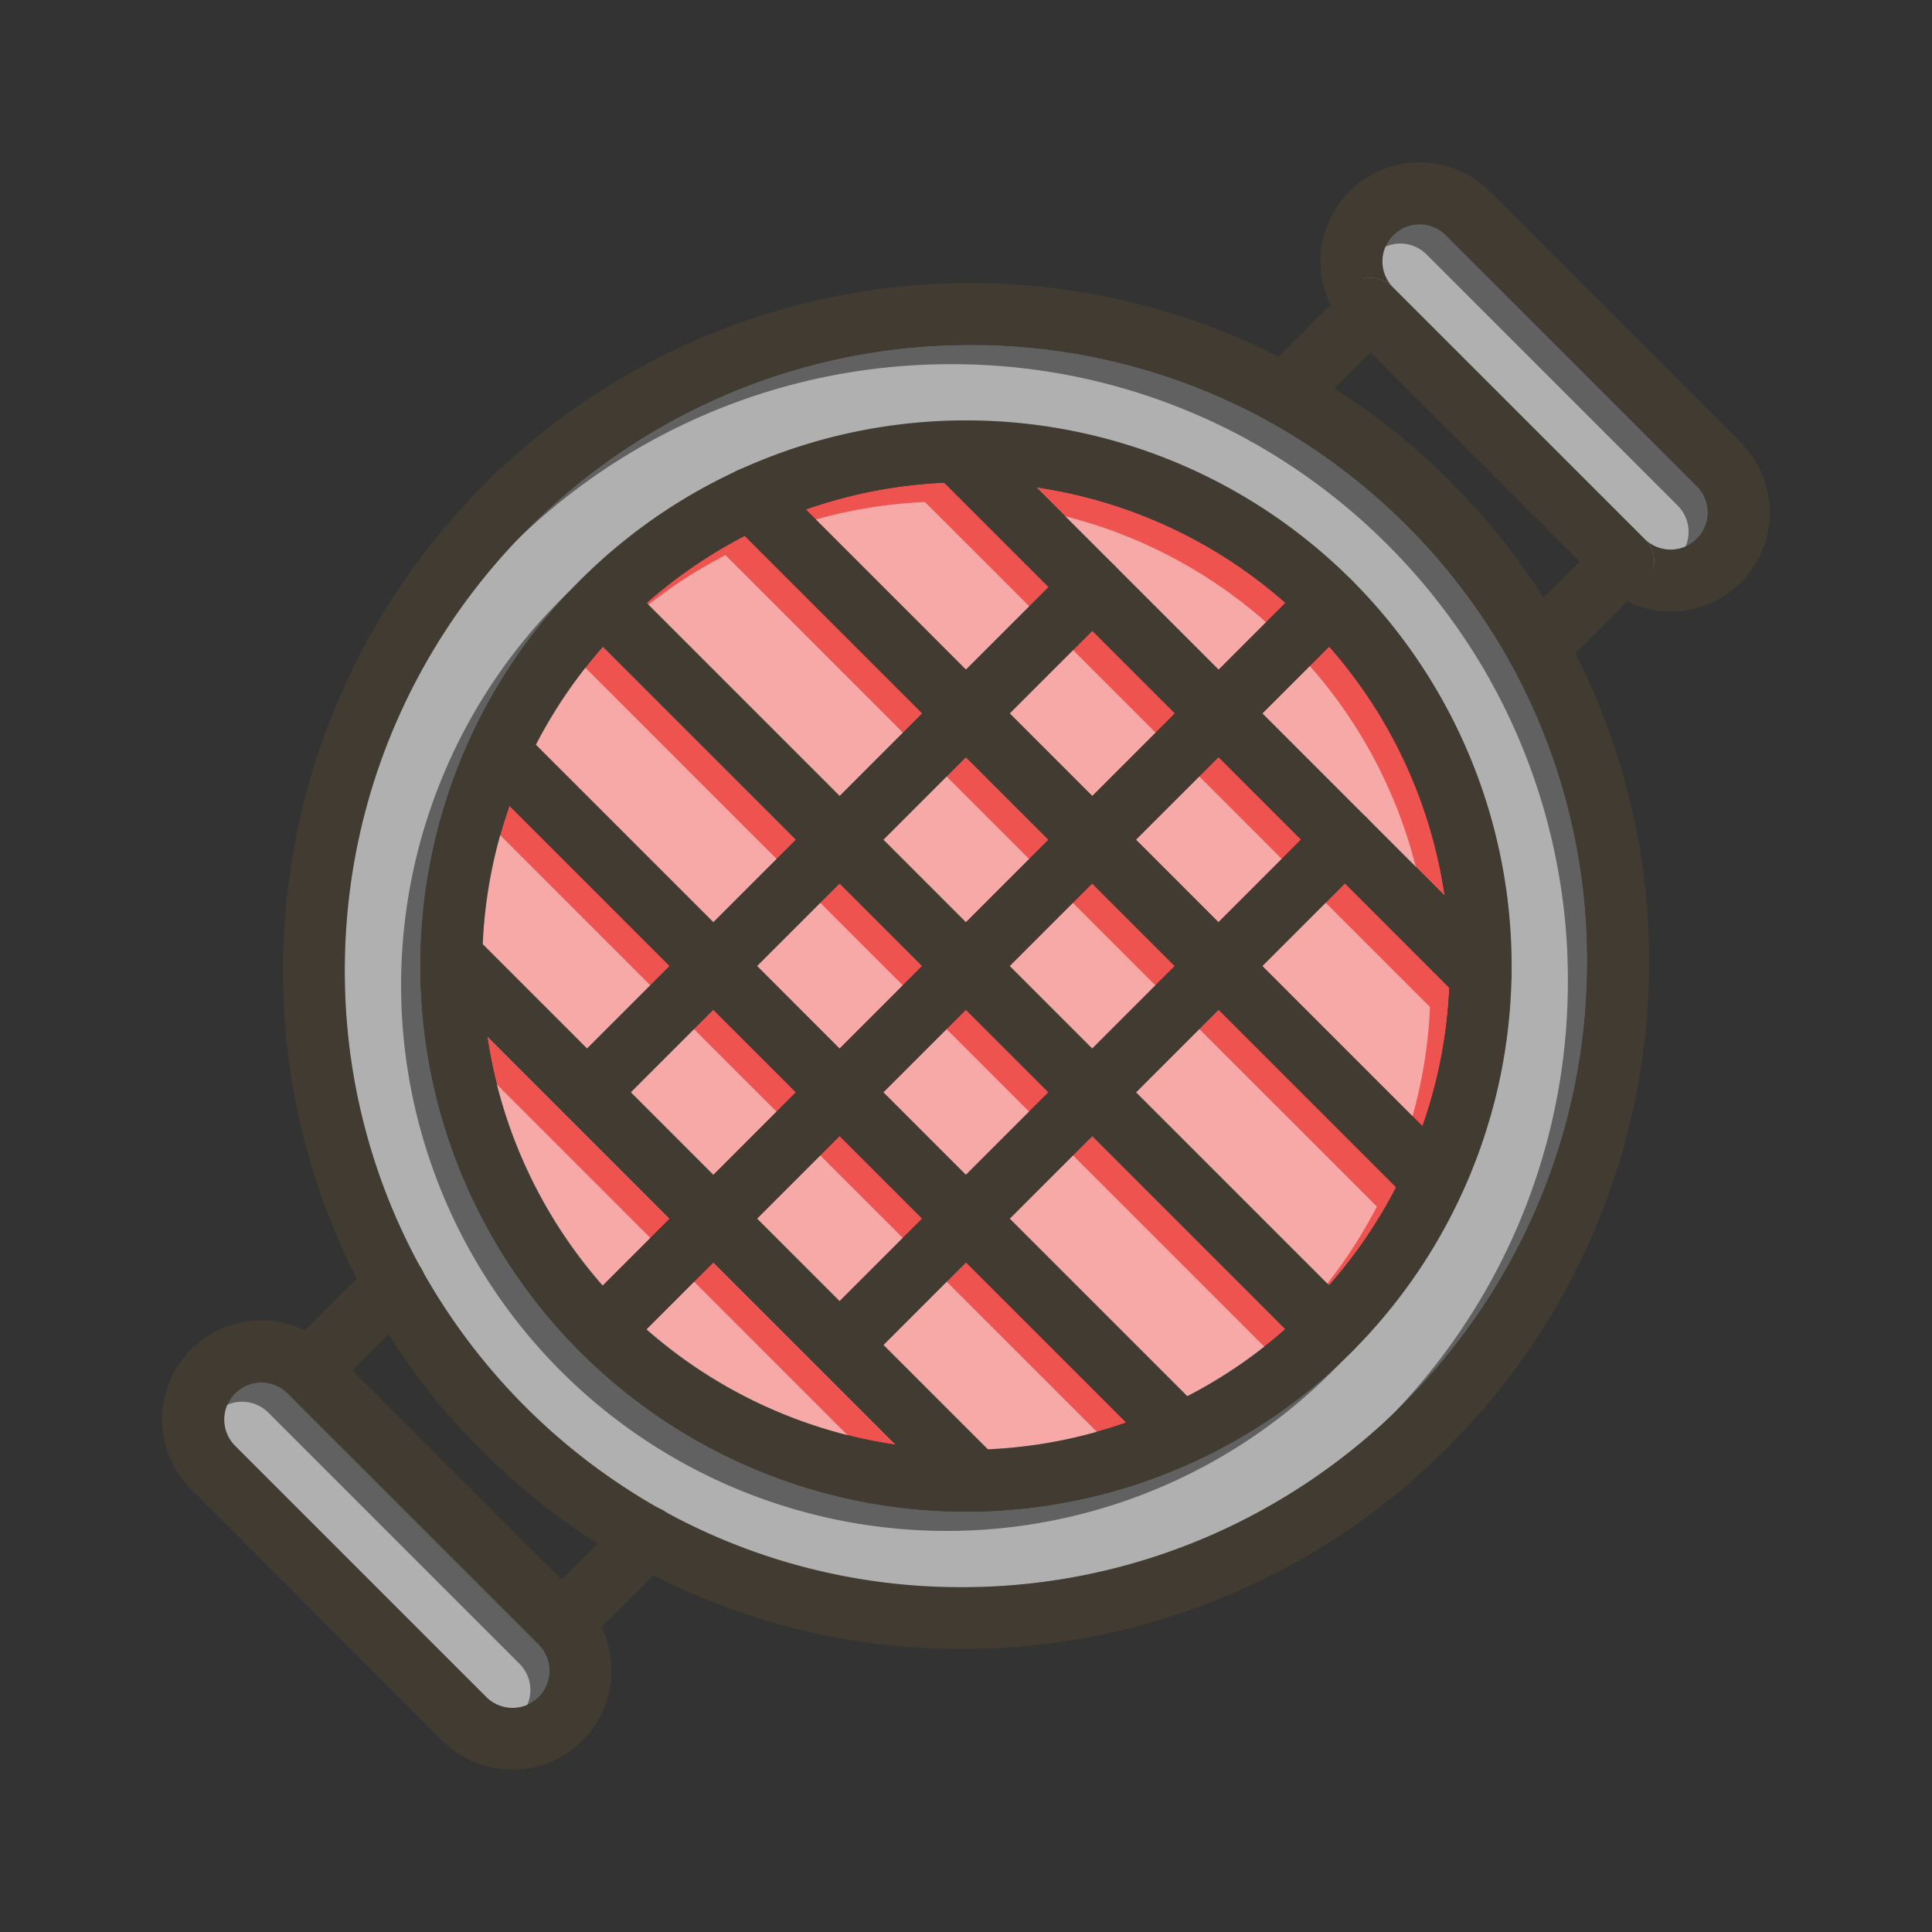 <svg id="Layer_1" viewBox="0 0 1000 1000" xmlns="http://www.w3.org/2000/svg" data-name="Layer 1"><rect x="0" y="0" width="1000" height="1000" fill="#333333" stroke="none"/><path d="m782.47 344.22a15.19 15.19 0 0 1 -1.47-2.72 322.11 322.11 0 0 0 -122.49-122.45 15 15 0 0 1 -2.76-1.54 318.28 318.28 0 0 0 -153.57-39h-1.05c-177.35.49-322.13 145.27-322.65 322.61a318.36 318.36 0 0 0 39 154.53 13.62 13.62 0 0 1 1.08 1.78 6.44 6.44 0 0 1 .34.7c.06.12.12.25.17.37a322.19 322.19 0 0 0 122.28 122.37 14.8 14.8 0 0 1 2.56 1.39 2.92 2.92 0 0 1 .37.24 318.27 318.27 0 0 0 153.51 39h1.06c177.37-.5 322.15-145.28 322.68-322.63a318.28 318.28 0 0 0 -39.06-154.65zm-82.78 355.47a282.39 282.39 0 0 1 -399.37 0 282.4 282.4 0 1 1 399.37-399.38 282.39 282.39 0 0 1 0 399.37z" fill="#616161"/><path d="m747.77 463.6-40.25-40.25-.1-.1-54-54 34.54-34.54a249.49 249.49 0 0 1 59.81 128.89z" fill="#ef5350"/><path d="m535.16 469.78h60.46v60.46h-60.46z" fill="#ef5350" transform="matrix(.707 -.707 .707 .707 -187.96 546.24)"/><path d="m750.16 511.25a248.94 248.94 0 0 1 -13.86 71.67l-82.91-82.92 42.76-42.77z" fill="#ef5350"/><path d="m600.53 404.4h60.48v60.46h-60.48z" fill="#ef5350" transform="matrix(.707 -.707 .707 .707 -122.59 573.23)"/><path d="m722.65 614.52a250.85 250.85 0 0 1 -34.72 50.78l-99.93-99.92 42.75-42.75z" fill="#ef5350"/><path d="m665.3 687.93a250.4 250.4 0 0 1 -50.78 34.71l-91.88-91.88 42.74-42.76z" fill="#ef5350"/><path d="m582.92 736.3a248.46 248.46 0 0 1 -71.65 13.85l-54-54 42.73-42.76z" fill="#ef5350"/><path d="m463.65 747.78a249.62 249.62 0 0 1 -128.95-59.84l34.56-34.55 54.06 54.06z" fill="#ef5350"/><path d="m404.4 600.53h60.46v60.46h-60.46z" fill="#ef5350" transform="matrix(.707 -.707 .707 .707 -318.71 492.08)"/><path d="m469.78 535.15h60.46v60.46h-60.46z" fill="#ef5350" transform="matrix(.707 -.707 .707 .707 -253.33 519.16)"/><path d="m404.4 469.76h60.46v60.48h-60.46z" fill="#ef5350" transform="matrix(.707 -.707 .707 .707 -226.25 453.77)"/><path d="m346.63 630.76-34.56 34.56a249.7 249.7 0 0 1 -59.85-129z" fill="#ef5350"/><path d="m339.02 535.14h60.46v60.49h-60.46z" fill="#ef5350" transform="matrix(.707 -.707 .707 .707 -291.63 426.7)"/><path d="m346.61 500-42.75 42.75-54-54a248.46 248.46 0 0 1 13.85-71.65z" fill="#ef5350"/><path d="m412 434.61-42.75 42.75-91.89-91.88a251.46 251.46 0 0 1 34.72-50.79z" fill="#ef5350"/><path d="m477.37 369.24-42.75 42.76-99.92-99.93a250.85 250.85 0 0 1 50.78-34.72z" fill="#ef5350"/><path d="m469.78 404.39h60.46v60.47h-60.46z" fill="#ef5350" transform="matrix(.707 -.707 .707 .707 -160.88 480.86)"/><path d="m608.15 369.24-42.76 42.77-42.77-42.77 42.77-42.76z" fill="#ef5350"/><path d="m542.76 303.85-42.76 42.76-82.92-82.91a248.94 248.94 0 0 1 71.67-13.86z" fill="#ef5350"/><path d="m665.32 312.07-34.54 34.54-53.94-53.93-.29-.29-40.16-40.16a249.56 249.56 0 0 1 128.93 59.84z" fill="#ef5350"/><path d="m284.52 864.77a19.23 19.23 0 0 1 -32.82 13.6l-130.07-130.07a19.23 19.23 0 0 1 27.2-27.19l130.06 130.06a19.11 19.11 0 0 1 5.63 13.6z" fill="#616161"/><path d="m884 265.29a19.23 19.23 0 0 1 -32.83 13.6l-130.06-130.06a19.23 19.23 0 0 1 27.19-27.2l130.07 130.07a19.1 19.1 0 0 1 5.63 13.59z" fill="#616161"/><g fill="#fff" opacity=".5"><path d="m772.47 354.22a15.19 15.19 0 0 1 -1.47-2.72 322.11 322.11 0 0 0 -122.49-122.45 15 15 0 0 1 -2.76-1.54 318.28 318.28 0 0 0 -153.57-39h-1.05c-177.35.49-322.13 145.27-322.65 322.61a318.36 318.36 0 0 0 39 154.53 13.62 13.62 0 0 1 1.08 1.78 6.44 6.44 0 0 1 .34.7c.06.12.12.25.17.37a322.19 322.19 0 0 0 122.28 122.37 14.8 14.8 0 0 1 2.56 1.39 2.92 2.92 0 0 1 .37.24 318.27 318.27 0 0 0 153.51 39h1.06c177.37-.5 322.15-145.28 322.68-322.63a318.28 318.28 0 0 0 -39.06-154.65zm-82.78 355.47a282.39 282.39 0 0 1 -399.37 0 282.4 282.4 0 1 1 399.37-399.38 282.39 282.39 0 0 1 0 399.37z"/><path d="m737.77 473.6-40.25-40.25-.1-.1-54-54 34.54-34.54a249.49 249.49 0 0 1 59.81 128.89z"/><path d="m525.16 479.78h60.46v60.46h-60.46z" transform="matrix(.707 -.707 .707 .707 -197.96 542.1)"/><path d="m740.16 521.25a248.94 248.94 0 0 1 -13.86 71.67l-82.91-82.92 42.76-42.77z"/><path d="m590.53 414.4h60.48v60.46h-60.48z" transform="matrix(.707 -.707 .707 .707 -132.59 569.09)"/><path d="m712.65 624.52a250.85 250.85 0 0 1 -34.72 50.78l-99.93-99.92 42.75-42.75z"/><path d="m655.3 697.93a250.4 250.4 0 0 1 -50.78 34.71l-91.88-91.88 42.74-42.76z"/><path d="m572.92 746.3a248.46 248.46 0 0 1 -71.65 13.85l-54-54 42.73-42.76z"/><path d="m453.65 757.78a249.62 249.62 0 0 1 -128.95-59.84l34.56-34.55 54.06 54.06z"/><path d="m394.4 610.53h60.46v60.46h-60.46z" transform="matrix(.707 -.707 .707 .707 -328.71 487.93)"/><path d="m459.78 545.15h60.46v60.46h-60.46z" transform="matrix(.707 -.707 .707 .707 -263.33 515.01)"/><path d="m394.4 479.76h60.46v60.48h-60.46z" transform="matrix(.707 -.707 .707 .707 -236.25 449.63)"/><path d="m336.63 640.76-34.56 34.56a249.7 249.7 0 0 1 -59.85-129z"/><path d="m329.02 545.14h60.46v60.49h-60.46z" transform="matrix(.707 -.707 .707 .707 -301.63 422.55)"/><path d="m336.61 510-42.75 42.75-54-54a248.46 248.46 0 0 1 13.85-71.65z"/><path d="m402 444.61-42.75 42.75-91.89-91.88a251.46 251.46 0 0 1 34.72-50.79z"/><path d="m467.37 379.24-42.75 42.76-99.92-99.93a250.85 250.85 0 0 1 50.78-34.72z"/><path d="m459.78 414.39h60.46v60.47h-60.46z" transform="matrix(.707 -.707 .707 .707 -170.88 476.71)"/><path d="m598.15 379.24-42.76 42.77-42.77-42.77 42.77-42.76z"/><path d="m532.76 313.85-42.76 42.76-82.92-82.91a248.94 248.94 0 0 1 71.67-13.86z"/><path d="m655.32 322.07-34.54 34.54-53.94-53.93-.29-.29-40.16-40.16a249.56 249.56 0 0 1 128.93 59.84z"/><path d="m274.52 874.77a19.23 19.23 0 0 1 -32.82 13.6l-130.07-130.07a19.23 19.23 0 0 1 27.2-27.19l130.06 130.06a19.11 19.11 0 0 1 5.63 13.6z"/><path d="m874 275.29a19.23 19.23 0 0 1 -32.83 13.6l-130.06-130.06a19.23 19.23 0 0 1 27.19-27.2l130.07 130.07a19.1 19.1 0 0 1 5.63 13.59z"/></g><g fill="#413b32"><path d="m699.7 300.32a282.4 282.4 0 1 0 -399.39 399.37 282.4 282.4 0 0 0 399.39-399.37zm-11.77 365a247.86 247.86 0 0 1 -22.63 22.63 249.08 249.08 0 0 1 -154 62.22c-3.74.18-7.49.26-11.27.26a250.25 250.25 0 0 1 -250.44-250.43c0-3.78.08-7.53.26-11.27a248.36 248.36 0 0 1 27.5-103.25 251.46 251.46 0 0 1 34.72-50.79 247.75 247.75 0 0 1 22.63-22.62 250.85 250.85 0 0 1 50.78-34.72 248.5 248.5 0 0 1 103.27-27.51q5.6-.26 11.25-.25a250.27 250.27 0 0 1 250.41 250.41q0 5.65-.25 11.25a249.54 249.54 0 0 1 -62.23 154z"/><path d="m826.17 361.43q-5-11.91-10.84-23.36-7.55-14.82-16.44-28.82a353.39 353.39 0 0 0 -108.14-108.14q-14-8.9-28.82-16.44-11.45-5.83-23.36-10.84a354.55 354.55 0 0 0 -275.22.87 355.71 355.71 0 0 0 -216.87 326.3 350.22 350.22 0 0 0 27.35 137.55q5 11.91 10.84 23.36 2.67 5.22 5.5 10.32c.09.17.18.34.28.51q5.07 9.15 10.66 18a353.39 353.39 0 0 0 108.14 108.15q8.89 5.65 18.15 10.75l.22.12c3.45 1.91 6.92 3.78 10.44 5.57q11.44 5.82 23.37 10.84a350.12 350.12 0 0 0 136.39 27.35h1.18a354.64 354.64 0 0 0 249.94-104c.22-.21.43-.43.64-.65a354.59 354.59 0 0 0 104-249.9 350.18 350.18 0 0 0 -27.41-137.54zm-327.29 460.09h-1.06a318.27 318.27 0 0 1 -153.51-39l-.12-.06-2.68-1.46-.13-.08a322.19 322.19 0 0 1 -122.31-122.37c-.52-.9-1-1.81-1.52-2.72l-.07-.13a318.36 318.36 0 0 1 -39-154.53c.52-177.39 145.3-322.17 322.65-322.7h1.05a318.28 318.28 0 0 1 153.57 39l2.76 1.54a322.11 322.11 0 0 1 122.49 122.49c.52.9 1 1.81 1.52 2.72a318.28 318.28 0 0 1 39.06 154.65c-.58 177.35-145.36 322.13-322.7 322.65zm-157.5-40.64a322.19 322.19 0 0 1 -122.31-122.33c.07.16.14.33.2.49s.14.36.2.53.18.55.27.83.12.44.17.65.12.51.17.76c.09.48.16 1 .21 1.46 0 .2 0 .4.05.6a15.65 15.65 0 0 1 0 2.47v.36a3.62 3.62 0 0 1 -.06.46c0 .33-.1.66-.17 1l-.12.53a14.06 14.06 0 0 1 -.63 2c-.05.14-.11.29-.17.43s-.15.34-.23.5-.27.57-.42.85l-.28.5c-.16.27-.33.54-.5.8s-.27.39-.41.58l-.34.45c-.11.14-.22.27-.34.4-.28.34-.59.68-.91 1l-14.57 14.57a353.39 353.39 0 0 0 108.06 108.12l14.31-14.31.26-.26c.34-.34.68-.65 1-1l.47-.38.45-.33c.18-.14.36-.27.55-.39s.44-.29.67-.42l.67-.38q.69-.36 1.41-.66l.73-.27c.25-.09.49-.17.74-.24.49-.15 1-.27 1.5-.37s1-.17 1.52-.22a17.49 17.49 0 0 1 3.07 0c.51 0 1 .13 1.52.22a16.56 16.56 0 0 1 3 .88l.35.16z"/><path d="m699.7 322.94-46.3 46.3-22.62 22.63-42.78 42.76-22.62 22.63-42.74 42.74-22.64 22.63-108.12 108.13-22.62 22.63-34.56 34.55-11.7 11.75a16 16 0 0 1 -22.63 0 16 16 0 0 1 0-22.62l46.31-46.31 22.63-22.62 42.69-42.75 22.62-22.63 108.14-108.13 22.63-22.63 42.76-42.77 68.92-68.92a16 16 0 0 1 22.62 0 16 16 0 0 1 .01 22.63z"/><path d="m576.7 315.16-11.31 11.32-42.77 42.76-22.62 22.63-42.75 42.75-22.63 22.62-119.44 119.44a16 16 0 1 1 -22.63-22.63l119.45-119.44 22.62-22.61 42.75-42.75 22.63-22.64 42.77-42.76 11.31-11.32a16 16 0 0 1 22.48-.14l.29.29a16 16 0 0 1 -.15 22.48z"/><path d="m220.3 666.34v.36a3.62 3.62 0 0 1 -.06.46c0 .33-.1.66-.17 1l-.12.53a14.06 14.06 0 0 1 -.63 2c-.05.14-.11.29-.17.43s-.15.34-.23.5-.27.57-.42.85l-.28.5c-.16.27-.33.54-.5.8s-.27.39-.41.58l-.34.45c-.11.14-.22.27-.34.4-.28.34-.59.68-.91 1l-.27.27a16 16 0 0 1 -22.68-22.57l.32-.33.07-.07.46-.43a15.21 15.21 0 0 1 2.09-1.62c.19-.13.38-.24.57-.35a13.18 13.18 0 0 1 1.17-.63c.24-.12.49-.23.74-.33l.65-.26c.28-.11.57-.2.86-.29s.41-.12.61-.17.69-.18 1-.25 1-.16 1.48-.21c.24 0 .49 0 .73-.06a16.68 16.68 0 0 1 3.93.28c.49.1 1 .22 1.47.36.25.07.49.15.74.24s.49.17.73.27l.71.31.71.35a14.75 14.75 0 0 1 2 1.26l.64.5c.31.24.6.5.89.77l.29.3.07.08a16.19 16.19 0 0 1 1.71 2 13.62 13.62 0 0 1 1.08 1.78c.12.23.23.46.34.7s.12.25.17.37c.07.16.14.33.2.49s.14.36.2.53.18.55.27.83.12.44.17.65.12.51.17.76c.09.48.16 1 .21 1.46 0 .2 0 .4.05.6a15.65 15.65 0 0 1 .03 2.55z"/><path d="m707.47 445.93-11.32 11.31-42.76 42.76-22.63 22.62-65.38 65.38-42.74 42.75-65.38 65.38-11.32 11.31a16 16 0 0 1 -22.62-22.63l119.44-119.43 22.63-22.62 42.75-42.76 22.62-22.63 42.77-42.76 11.31-11.32a16 16 0 0 1 22.58-.05l.1.1a16 16 0 0 1 -.05 22.59z"/><path d="m351.12 796.48c0 .24 0 .49-.06.73a14.54 14.54 0 0 1 -.24 1.59 14 14 0 0 1 -.43 1.66c-.06.22-.14.44-.22.65s-.18.49-.28.73v.1l-.31.67c-.19.4-.4.78-.62 1.15a5.35 5.35 0 0 1 -.34.54c-.09.15-.19.31-.29.45s-.29.41-.45.61-.23.3-.35.44-.29.35-.45.52l-.05.06c-.15.17-.31.34-.48.5l-.06.07-.34.33a16 16 0 0 1 -22.55-22.7l.26-.26c.34-.34.68-.65 1-1l.47-.38.45-.33c.18-.14.36-.27.55-.39s.44-.29.67-.42l.67-.38q.69-.36 1.41-.66l.73-.27c.25-.09.49-.17.74-.24a11.72 11.72 0 0 1 1.5-.37 12.94 12.94 0 0 1 1.52-.22 15.75 15.75 0 0 1 3.07 0 11.13 11.13 0 0 1 1.52.22 14.88 14.88 0 0 1 3 .88l.19.07a14.8 14.8 0 0 1 2.56 1.39 2.92 2.92 0 0 1 .37.24 10.27 10.27 0 0 1 .92.71l.62.53.6.57c.12.11.23.22.34.34s.16.17.23.26.31.35.46.53l.37.47a3.77 3.77 0 0 1 .31.42c.12.16.23.32.34.49s.29.44.42.67.27.46.39.69.24.47.35.71.21.47.31.71.19.49.27.73.17.49.24.74.14.5.2.75.11.46.16.7a16.85 16.85 0 0 1 .31 4z"/><path d="m737.9 753.91a15.89 15.89 0 0 1 -10.9-4.35 16 16 0 1 1 11 4.36z"/><path d="m699.69 699.69a16 16 0 0 1 -22.63 0l-111.68-111.69-22.62-22.63-42.76-42.74-22.62-22.63-42.76-42.77-134.31-134.3a16 16 0 0 1 22.63-22.62l376.75 376.75a16 16 0 0 1 0 22.63z"/><path d="m753.4 600-22.62 22.63-8.13-8.13-91.89-91.89-253.4-253.4a16 16 0 0 1 22.64-22.62l336.3 336.33z"/><path d="m830.11 584.58a15.93 15.93 0 0 1 -11.3-4.68 16 16 0 1 1 11.31 4.69z"/><path d="m777.55 516.24a16 16 0 0 1 -22.58-.18l-4.81-4.81-54-54-212.27-212.25 22.6-22.65 29.9 29.9 40.16 40.16.29.29 53.94 53.93 22.62 22.63 54 54 .1.1 70.13 70.13.11.12a16 16 0 0 1 -.19 22.63z"/><path d="m663.53 810.29a16 16 0 0 1 -11.95-5.37 16 16 0 1 1 12 5.38z"/><path d="m623 753.05a16 16 0 0 1 -22.62.69l-.35-.34-17.1-17.1-236.32-236.3-82.91-82.92-17-17.05a16 16 0 0 1 22.22-23c.12.11.24.22.35.34l8.12 8.12 91.89 91.88 22.59 22.63 42.76 42.77 22.63 22.62 165.35 165.34a16 16 0 0 1 .39 22.32z"/><path d="m516.15 777.66a16 16 0 0 1 -22.61 0l-29.89-29.89-40.33-40.33-201-201a16 16 0 0 1 22.68-22.61l212.26 212.31 54 54 4.87 4.87a16 16 0 0 1 .02 22.65z"/><path d="m351.12 796.48c0 .24 0 .49-.06.73a14.54 14.54 0 0 1 -.24 1.59 14 14 0 0 1 -.43 1.66c-.06.22-.14.44-.22.65s-.18.49-.28.73v.1l-.31.67c-.19.4-.4.78-.62 1.15a5.35 5.35 0 0 1 -.34.54c-.09.15-.19.31-.29.45s-.29.41-.45.61-.23.3-.35.44-.29.35-.45.52l-.05.06c-.15.17-.31.34-.48.5l-.06.07-.34.33-8.05 8.05-26.79 26.79-9.4 9.4a16 16 0 0 1 -22.62 0l-130.46-130.41-.36-.36a16 16 0 0 1 0-22.62l36.2-36.2 8.06-8 .32-.33.07-.07.46-.43a15.21 15.21 0 0 1 2.09-1.62c.19-.13.38-.24.57-.35a13.18 13.18 0 0 1 1.17-.63c.24-.12.49-.23.74-.33l.65-.26c.28-.11.57-.2.86-.29s.41-.12.61-.17.69-.18 1-.25 1-.16 1.48-.21c.24 0 .49 0 .73-.06a16.68 16.68 0 0 1 3.93.28c.49.1 1 .22 1.47.36.25.07.49.15.74.24s.49.17.73.27l.71.31.71.35c.35.19.69.38 1 .59s.66.44 1 .67l.64.5c.4.33.8.69 1.18 1.07l.07.08c.26.27.52.54.75.82l.16.18a13.87 13.87 0 0 1 .87 1.15 14 14 0 0 1 1 1.65c.12.23.23.46.34.7s.12.25.17.37c.07.16.14.33.2.49s.14.36.2.53.18.55.27.83.12.44.17.65.12.51.17.76c.09.48.16 1 .21 1.46 0 .2 0 .4.05.6a15.65 15.65 0 0 1 0 2.47v.36a3.62 3.62 0 0 1 -.06.46c0 .33-.1.66-.17 1l-.12.53a14.06 14.06 0 0 1 -.63 2c-.05.14-.11.29-.17.43s-.15.34-.23.5-.27.57-.42.85l-.28.5c-.16.27-.33.54-.5.8s-.27.39-.41.58l-.34.45c-.11.14-.22.27-.34.4-.28.34-.59.68-.91 1l-33.26 33.26 108.18 108.15 18.69-18.69 14.31-14.31.26-.26c.34-.34.68-.65 1-1l.47-.38.45-.33c.18-.14.36-.27.55-.39s.44-.29.67-.42l.67-.38q.69-.36 1.41-.66l.73-.27c.25-.09.49-.17.74-.24.49-.15 1-.27 1.5-.37s1-.17 1.52-.22a17.49 17.49 0 0 1 3.07 0c.51 0 1 .13 1.52.22a16.56 16.56 0 0 1 3 .88l.35.16a15.86 15.86 0 0 1 2.43 1.31c.08.06.17.11.25.18.36.24.7.5 1 .77l.62.53.6.57.29.3.28.3c.16.17.31.35.46.53l.37.47a3.77 3.77 0 0 1 .31.42c.12.16.23.32.34.49s.29.44.42.67.27.46.39.69.24.47.35.71.21.47.31.71.19.49.27.73.17.49.24.74.14.5.2.75.11.46.16.7a16.85 16.85 0 0 1 .36 3.99z"/><path d="m311.27 842.12a51 51 0 0 0 -9.75-13.57l-130.07-130.07a51.23 51.23 0 1 0 -72.45 72.45l130.07 130.07a51.25 51.25 0 0 0 82.2-58.88zm-32.38 36.25a19.24 19.24 0 0 1 -27.19 0l-130.07-130.07a19.23 19.23 0 0 1 27.2-27.19l130.06 130.06a19.24 19.24 0 0 1 0 27.2z"/><path d="m709.44 182.42-33.26 33.26a16 16 0 0 1 -17.67 3.37 16.31 16.31 0 0 1 -5-3.37 16 16 0 0 1 0-22.63l35.18-35.18a51 51 0 0 0 9.75 13.58z"/><path d="m842.14 311.26-35.14 35.19a16 16 0 0 1 -22.63 0 15.53 15.53 0 0 1 -1.85-2.23 15.19 15.19 0 0 1 -1.52-2.72 16 16 0 0 1 3.37-17.68l33.26-33.26 11 11a51 51 0 0 0 13.51 9.7z"/><path d="m901 229.07-130.07-130.07a51.25 51.25 0 0 0 -82.2 58.87l9.4-9.4a16 16 0 0 1 22.62 0l.36.36a19.23 19.23 0 0 1 27.19-27.2l130.07 130.07a19.23 19.23 0 0 1 -27.2 27.19l.36.36a16 16 0 0 1 0 22.62l-9.39 9.39a51.23 51.23 0 0 0 58.86-82.19z"/><path d="m851.53 301.87-9.39 9.39a51 51 0 0 1 -13.59-9.74l-11-11-108.11-108.1-11-11a51 51 0 0 1 -9.75-13.58l9.4-9.4a16 16 0 0 1 22.62 0l.36.36 130.1 130.09.36.36a16 16 0 0 1 0 22.62z"/></g></svg>